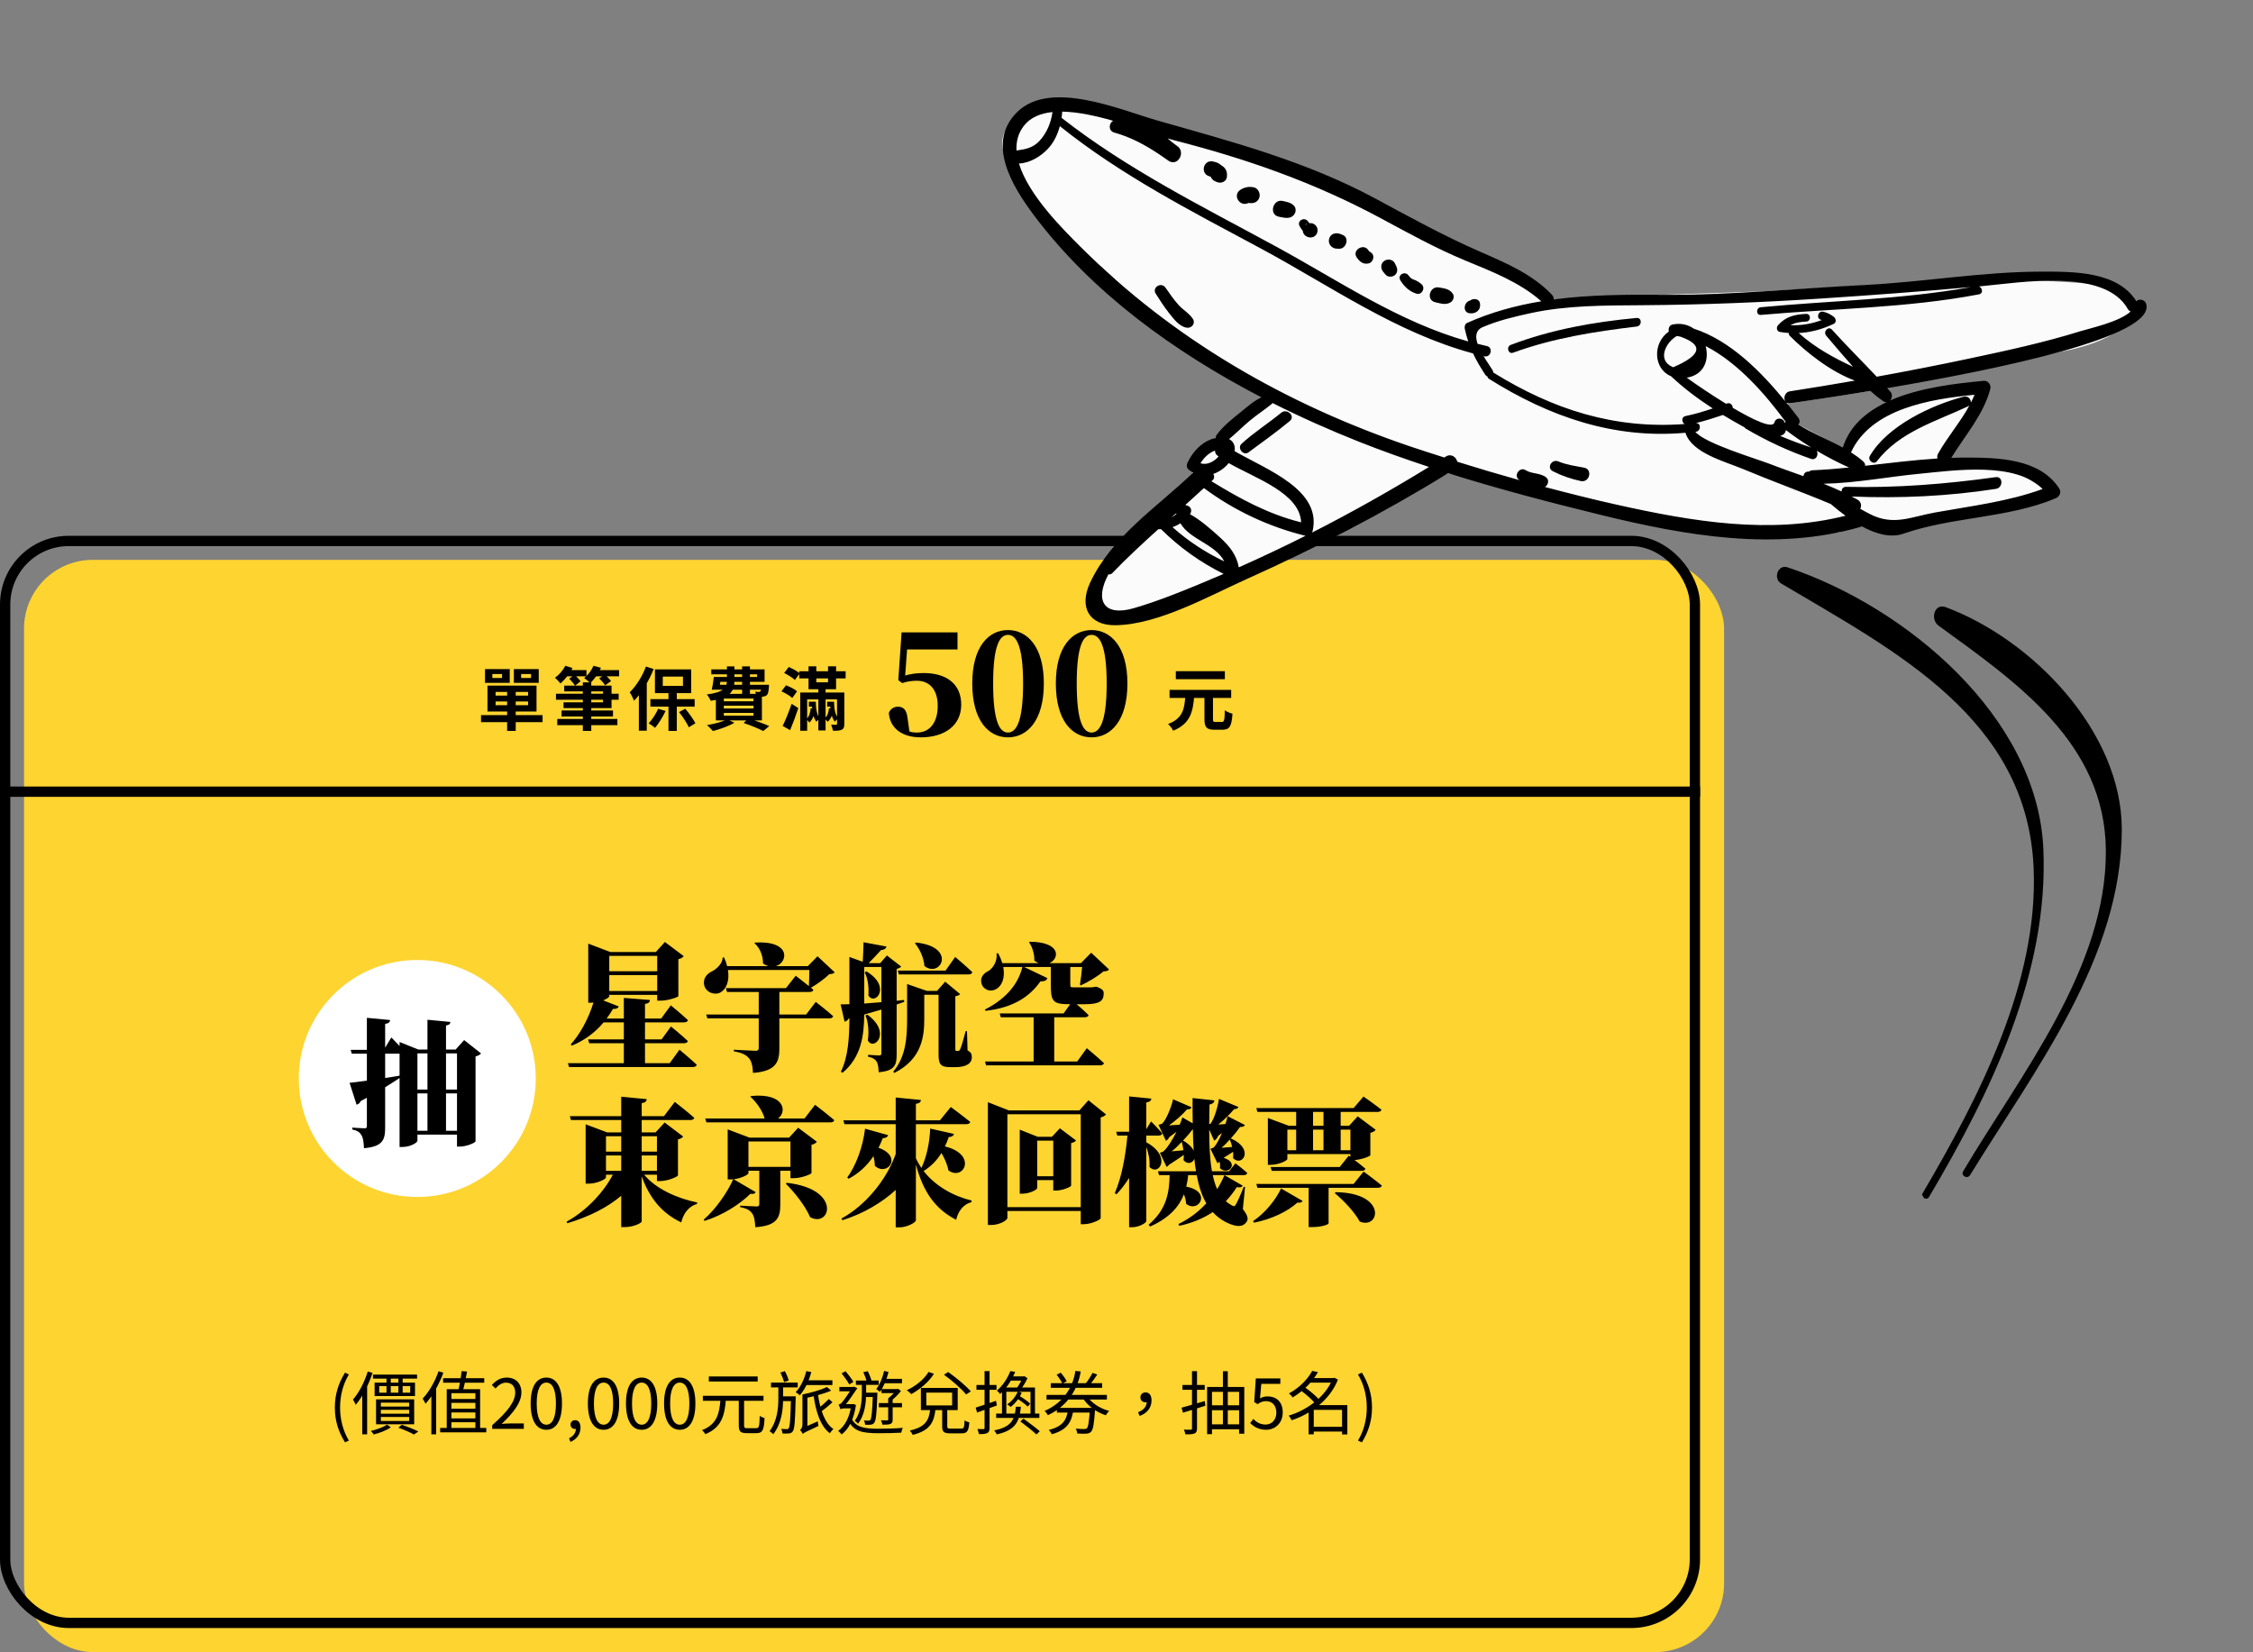 <svg width="656" height="481" viewBox="0 0 656 481" fill="none" xmlns="http://www.w3.org/2000/svg">
<rect x="0" y="0" width="656" height="481" fill="#808080" stroke="none"/>
<rect x="7" y="163" width="495" height="318" rx="20" fill="#FED430"/>
<rect x="1.5" y="157.5" width="492" height="315" rx="18.5" stroke="black" stroke-width="3"/>
<path d="M191.36 278.3H177.4V282.78H191.36V278.3ZM177.4 288.54H191.36V283.9H177.4V288.54ZM195 309.54L197.84 305.62C197.84 305.62 201.04 308.26 202.88 310.02C202.76 310.46 202.32 310.66 201.76 310.66H165.68L165.36 309.54H181.64V303.74H171.56L171.24 302.62H181.64V297.66H175.76C173.16 300.78 170.04 302.94 166.56 304.42L166.16 304.1C168.76 301.26 171.28 296.82 172.8 291.9C172.56 291.94 172.36 291.94 172.16 291.94H171.28V274.74L177.72 277.18H190.96L193.6 274.26L199.08 278.38C198.84 278.7 198.36 279.1 197.52 279.26V290.02C197.48 290.34 194.4 291.34 192.44 291.34H191.36V289.66H177.4V290.06C177.4 290.34 176.68 290.82 175.64 291.26L180.16 293.02C179.96 293.54 179.4 293.82 178.48 293.74C177.92 294.74 177.28 295.66 176.64 296.54H181.64V290.54L189.24 291.14C189.2 291.74 188.92 292.14 187.8 292.3V296.54H192.52L195.32 292.7C195.32 292.7 198.48 295.3 200.32 297.02C200.2 297.46 199.76 297.66 199.16 297.66H187.8V302.62H192.64L195.36 298.86C195.36 298.86 198.48 301.38 200.28 303.1C200.16 303.54 199.72 303.74 199.12 303.74H187.8V309.54H195ZM238.04 278.42L243.04 283.1C242.72 283.46 242.32 283.58 241.48 283.62C240.16 284.9 237.96 286.54 236.12 287.58L236.84 288.18C236.72 288.62 236.28 288.82 235.68 288.82H226.92V295.38H234.72L237.52 291.7C237.52 291.7 240.72 294.18 242.6 295.86C242.48 296.3 242.04 296.5 241.48 296.5H226.92V305.38C226.92 309.22 225.88 311.9 219.24 312.38C219.16 310.42 218.84 308.94 218.04 308.06C217.28 307.22 216.32 306.54 213.68 306.1V305.62C213.68 305.62 219 305.94 220.08 305.94C220.68 305.94 220.92 305.62 220.92 305.18V296.5H205.96L205.64 295.38H220.92V288.82H211.68L211.36 287.7H228.84L231.68 284.1C231.68 284.1 233.72 285.62 235.52 287.1C235.6 285.66 235.64 283.86 235.64 282.42H211.96C212.44 285.58 211.52 287.86 209.92 288.86C208.36 289.86 205.76 289.14 205.08 287.02C204.56 285.02 205.72 283.54 207.36 282.78C208.64 282.14 210.44 280.5 210.4 278.78H210.84C211.24 279.66 211.52 280.5 211.72 281.3H223.76C223.24 281.14 222.68 280.9 222.16 280.5C222.2 278.26 221.24 275.94 219.68 274.62L219.88 274.42C230.4 273.82 229.48 280.22 225.88 281.3H235.2L238.04 278.42ZM261.72 283.7L261.4 282.58H275.32L278.12 278.62C278.12 278.62 281.32 281.3 283.12 283.06C283 283.5 282.56 283.7 282 283.7H261.72ZM266.4 274.62L266.72 274.42C278.68 275.66 273.92 284.9 269.16 281.26C269 278.9 267.8 276.3 266.4 274.62ZM252 295.66L252.56 295.42C259.8 300.7 254.36 306.14 252.68 302.9C252.96 301.18 253 297.94 252 295.66ZM251.76 283.1L252.28 282.82C259.76 287.3 254.72 292.98 252.84 289.82C253 288.18 252.88 285.18 251.76 283.1ZM251.64 281.54V292.18C253.2 292.06 254.88 291.94 256.64 291.78V281.54H251.64ZM261.08 292.46V307.02C261.08 310.14 260.48 311.78 255.84 312.18C255.8 310.82 255.64 309.7 255.24 309.06C254.8 308.42 254.2 307.94 252.76 307.66V307.1C252.76 307.1 255.32 307.3 255.96 307.3C256.52 307.3 256.64 307.06 256.64 306.58V293.94C255.12 294.38 253.44 294.86 251.64 295.38C251.56 301.3 250.88 307.7 245.32 312.34L244.84 312.02C247 307.62 247.28 302.06 247.32 296.5L247.12 296.54C246.84 297.02 246.4 297.38 245.92 297.46L244.76 292.42C245.44 292.42 246.32 292.42 247.32 292.38V278.62L251.2 280.02C251.32 278.34 251.4 275.98 251.44 274.34L258.12 275.58C257.96 276.22 257.44 276.54 256.52 276.62C255.56 277.7 254.08 279.26 252.92 280.42H256.28L258.24 278.18L262.4 281.42C262.2 281.66 261.72 281.94 261.08 282.1V291.38L263.24 291.14L263.28 291.7C262.6 291.94 261.84 292.22 261.08 292.46ZM281.56 300.22L281.72 305.82C282.76 306.38 282.96 306.9 282.96 307.82C282.96 309.62 281.36 310.7 278.12 310.7H276.68C273.64 310.7 273.28 309.66 273.28 306.74V289.62H269.12V296.58C269.12 301.78 268.44 308.34 260.4 312.38L260.08 312.02C263.8 307.62 264.12 301.9 264.12 296.58V286.5L269.88 288.5H272.84L275.2 285.82L279.56 289.42C279.32 289.7 278.92 289.94 278.16 290.06V305.34C278.16 305.82 278.2 305.98 278.48 305.98H278.72H279C279.2 305.98 279.36 305.9 279.56 305.5C279.92 304.82 280.6 302.42 281.16 300.22H281.56ZM314.64 286.9L314.44 286.66C314.68 285.22 314.96 283.18 315.08 281.54H311.64V286.38C311.64 287.46 311.68 287.46 312.64 287.46H316.24H317.48C317.8 287.46 318.36 287.46 318.88 287.3H319.24L319.44 287.34C321.08 288.02 321.36 288.42 321.36 289.22C321.36 291.46 320.2 292.38 315.76 292.38H313.48C314.52 293.26 315.96 294.54 316.96 295.54C316.88 295.98 316.44 296.18 315.84 296.18H306.96V309.06H313.64L316.44 305.18C316.44 305.18 319.6 307.78 321.44 309.54C321.32 309.98 320.88 310.18 320.28 310.18H287.12L286.8 309.06H300.96V296.18H291.4L291.08 295.06H309.68L311.6 292.38C306.44 292.38 305.96 291.62 305.96 286.42V281.54H298.2L304.96 284.78C304.8 285.34 304.32 285.74 302.92 285.74C299.84 290.18 294.96 293.42 286.96 294.3L286.76 293.94C293.52 290.5 296.6 285.98 297.68 281.54H292.12C292.72 284.78 291.68 287.1 290.04 287.98C288.44 288.9 286.4 288.26 285.8 286.42C285.28 284.66 286.36 283.34 287.88 282.66C289.12 281.86 290.48 279.82 290.16 277.58L290.64 277.54C291.16 278.54 291.56 279.5 291.84 280.42H302.4C302 280.26 301.56 279.98 301.16 279.66C301.24 277.66 300.52 275.66 299.64 274.34L299.84 274.18C309 274.26 308.52 279.1 305.56 280.42H314.72L317.72 277.38L322.92 282.26C322.6 282.66 322.2 282.78 321.32 282.82C319.68 284.18 316.88 285.94 314.64 286.9ZM176.44 340.9H180.88V336.42H176.44V340.9ZM180.88 330.82H176.44V335.3H180.88V330.82ZM191.28 330.82H186.84V335.3H191.28V330.82ZM186.84 340.9H191.28V336.42H186.84V340.9ZM191.28 342.02H187.56C191 346.18 197.28 348.94 203 350.1L202.92 350.54C200.72 351.14 199.04 353.06 198.36 355.9C192.64 353.18 189.12 348.78 186.84 342.5V355.62C186.84 356.1 184.36 357.26 182.08 357.26H180.88V348.14C176.84 351.58 171.48 354.26 165.2 356.14L164.96 355.7C170.96 352.38 175.8 347.02 178.44 342.02H176.44V342.78C176.44 343.34 173.8 344.62 171.36 344.62H170.52V327.34L176.8 329.7H180.88V326.1H166.24L165.92 324.98H180.88V319.3L188.32 320.02C188.24 320.58 187.96 321.02 186.84 321.18V324.98H193.32L196.48 320.82C196.48 320.82 200.04 323.58 202.16 325.46C202.04 325.9 201.6 326.1 201 326.1H186.84V329.7H190.88L193.52 326.82L198.92 330.9C198.68 331.22 198.2 331.58 197.4 331.74V342.22C197.36 342.58 194.44 343.86 192.36 343.86H191.28V342.02ZM217.92 339.74H230.16V332.34H217.92V339.74ZM230.16 340.86H227.2V350.74C227.2 354.5 226.24 356.9 219.92 357.3C219.8 355.46 219.64 354.14 219 353.3C218.44 352.5 217.68 351.86 215.52 351.46V351.02C215.52 351.02 219.48 351.26 220.32 351.26C220.92 351.26 221.08 350.98 221.08 350.58V340.86H217.92V341.54C217.92 342.02 215.84 343.06 213.64 343.34L220.04 347.1C219.84 347.46 219.44 347.74 218.48 347.58C215.44 350.58 210.6 353.74 205.16 355.46L204.88 355.1C208.56 351.94 211.96 346.86 213.48 343.34C213.24 343.38 212.96 343.38 212.72 343.38H211.88V328.82L218.24 331.22H229.76L232.4 328.34L237.84 332.42C237.6 332.74 237.12 333.14 236.28 333.3V341.54C236.24 341.86 233.28 343.02 231.24 343.02H230.16V340.86ZM228.8 344.62L229.12 344.38C245.16 346.18 241.84 357.58 235.88 354.38C234.4 350.94 231.36 347.18 228.8 344.62ZM234.24 325.66L237.32 321.66C237.32 321.66 240.84 324.34 242.92 326.14C242.8 326.58 242.36 326.78 241.76 326.78H205.68L205.36 325.66H222.72L222.64 325.62C221.96 323.26 220.16 320.78 218.48 319.3L218.72 319.1C228.68 318.14 229.2 323.9 226.48 325.66H234.24ZM270.84 328.58L277.76 330.14C277.64 330.66 277.16 331.02 276.24 331.06C275.92 332.02 275.56 332.94 275.12 333.78C284.68 336.1 280.64 343.94 276.16 340.78C275.84 339.06 275.04 337.26 274.12 335.7C272.72 337.94 271 339.66 268.92 340.94C272.32 345.3 277.56 348.26 282.92 349.54L282.84 350.02C280.72 350.54 279.04 352.38 278.4 355.14C272.24 351.98 268.76 346.9 266.68 339.02V355.3C266.68 355.9 264.12 357.34 261.92 357.34H260.8V346.46C256.84 350.1 251.36 353.38 245.28 355.26L245 354.78C251.92 351.02 258.12 343.58 260.8 335.98V327.3H245.88L245.56 326.18H260.8V319.54L268.16 320.26C268.08 320.82 267.8 321.22 266.68 321.38V326.18H273.68L276.84 322.3C276.84 322.3 280.36 324.9 282.52 326.66C282.4 327.1 281.92 327.3 281.32 327.3H266.68V337.22C267.12 338.22 267.68 339.18 268.28 340.06C269.76 336.94 270.68 332.82 270.84 328.58ZM251.88 328.62L258.6 330.5C258.44 331.02 257.92 331.38 257.04 331.38C256.64 332.38 256.24 333.3 255.8 334.18C263 336.7 258.32 342.7 254.72 339.42C254.72 338.5 254.56 337.54 254.32 336.62C252.36 339.54 249.96 341.66 247.12 343.18L246.68 342.86C249.16 339.42 251.2 334.22 251.88 328.62ZM302 342.46H306.68V332.1H302V342.46ZM308.6 328.5L313.32 332.06C313.08 332.34 312.6 332.66 311.88 332.82V345.22C311.84 345.54 309.36 346.62 307.56 346.62H306.68V343.58H302V345.9C302 346.38 299.8 347.54 297.68 347.54H296.92V328.9L302.16 330.98H306.28L308.6 328.5ZM293.32 351.46H314.68V324.42H293.32V351.46ZM316.92 320.34L322.04 324.46C321.76 324.82 321.28 325.14 320.48 325.34V354.7C320.4 355.14 317.72 356.42 315.6 356.42H314.68V352.58H293.32V354.58C293.32 355.3 291 356.66 288.56 356.66H287.64V320.9L293.76 323.3H314.28L316.92 320.34ZM333.76 330.62V332.58C341.28 336.62 337.48 342.66 334.68 339.74C334.88 337.86 334.4 335.66 333.76 333.9V355.54C333.76 356.06 331.6 357.3 329.72 357.3H328.76V342.94C327.68 344.66 326.48 346.26 325.08 347.74L324.6 347.34C326.64 342.7 327.72 336.46 328.28 330.62H325.32L325 329.5H328.76V319.22L335.24 319.86C335.16 320.42 334.84 320.82 333.76 320.98V328.78L335.16 326.5C335.16 326.5 337.28 328.62 338.4 329.98C338.32 330.42 337.92 330.62 337.4 330.62H333.76ZM344.4 332.14L344.52 332.1C346.16 333.06 347.12 334.1 347.56 335.02C347.44 333.06 347.36 330.94 347.32 328.74C346.52 329.78 345.52 330.98 344.4 332.14ZM341.16 335.22C342.16 335.14 343.36 335.02 344.56 334.9C344.48 334.02 344.28 333.18 344.08 332.46C343.16 333.46 342.16 334.42 341.16 335.22ZM358.76 333.94C358.6 333.14 358.36 332.42 358.08 331.78C357.32 332.66 356.48 333.46 355.68 334.18C356.64 334.1 357.68 334.02 358.76 333.94ZM362.52 345.58L361.88 352.02C363.28 353.86 363.52 354.82 363.04 355.62C361.72 357.82 358.96 356.86 356.76 355.74C355.36 354.98 354.12 354.02 353.12 352.9C350.16 354.86 346.88 356.14 343.36 356.9L343.12 356.38C346.04 354.98 348.84 352.98 351.24 350.34C349.92 348.06 349.04 345.3 348.44 342.14H345.96C345.84 343.26 345.68 344.38 345.4 345.5C352.96 346.9 349.04 353.34 345.36 350.5C345.32 349.58 345.08 348.62 344.72 347.74C343.32 351.26 340.56 354.58 334.88 357.1L334.44 356.58C339.88 351.98 340.44 346.86 340.56 342.14H337.48L337.16 341.02H348.24C348.04 339.86 347.88 338.62 347.76 337.38C347.28 338.66 345.76 339.14 344.6 337.78C344.68 337.3 344.68 336.78 344.68 336.26C343.48 337.1 341.92 338.14 340.36 339.14C340.16 339.42 339.92 339.62 339.68 339.74L337.72 335.62C337.72 335.62 338.44 335.46 338.76 335.22C340 334.1 341.44 331.78 342.56 329.5C341.92 329.98 341.2 330.5 340.48 331.06C340.2 331.58 339.88 331.94 339.48 332.14L337.32 327.5C337.32 327.5 338.08 327.3 338.4 327.14C339.64 325.94 341.16 322.02 341.56 320.06L346.96 322.38C346.8 322.74 346.4 323.06 345.64 322.98C344.28 324.54 342.2 326.38 340.36 327.66C341.28 327.62 342.4 327.54 343.48 327.46C343.84 326.66 344.08 325.94 344.28 325.34L347.28 327.06C347.24 324.7 347.24 322.26 347.24 319.7L353.6 320.38C353.56 320.9 353.2 321.38 352.16 321.58C352.12 323.58 352.08 325.5 352.08 327.34C352.24 327.26 352.36 327.22 352.48 327.14C353.52 325.9 354.68 321.94 354.92 319.94L360.6 322.3C360.44 322.66 360.04 322.94 359.32 322.94C358.08 324.42 356.32 326.14 354.72 327.42C355.36 327.38 356.08 327.34 356.8 327.26C357.08 326.42 357.32 325.62 357.44 324.98L362.48 327.54C362.32 327.9 361.84 328.18 361.08 328.1C360.32 329.18 359.32 330.42 358.24 331.62L358.52 331.5C365.44 334.7 361.56 339.9 359.04 337.18C359.12 336.58 359.08 335.98 359.04 335.34C358.24 335.86 357.28 336.5 356.28 337.1C361.08 338.58 357.56 342.42 355.2 340.1C355.32 339.46 355.24 338.78 355.08 338.18C354.92 338.38 354.72 338.58 354.48 338.66L352.44 334.46C352.44 334.46 353.16 334.26 353.44 334.06C354.2 333.22 355.08 331.62 355.8 329.86L354.72 330.7C354.4 331.42 353.96 331.9 353.52 332.1L352.08 328.86C352.08 333.54 352.28 337.62 352.88 341.02H357.84L359.72 338.7C359.72 338.7 361.84 340.3 363.16 341.5C363.08 341.94 362.68 342.14 362.12 342.14H353.12C353.44 343.66 353.84 345.02 354.4 346.22C355.2 344.94 355.92 343.58 356.52 342.14L361.84 345.22C361.56 345.66 361.12 345.82 360.12 345.62C359.16 347.14 358.08 348.5 356.92 349.74C357.44 350.18 358 350.58 358.64 350.94C359.28 351.3 359.52 351.26 359.88 350.62C360.48 349.54 361.48 347.26 362.12 345.54L362.52 345.58ZM385.36 323.74H382.32V327.78H385.36V323.74ZM393.2 328.9H390.36V334.9H393.2V328.9ZM382.32 328.9V334.9H385.36V328.9H382.32ZM374.84 328.9V334.9H377.4V328.9H374.84ZM377.4 323.74H366.12L365.8 322.62H394.12L397 319.26C397 319.26 400.24 321.5 402.24 323.1C402.12 323.54 401.68 323.74 401.08 323.74H390.36V327.78H392.8L395.32 325.02L400.56 328.94C400.32 329.26 399.84 329.66 399 329.82V336.34C398.96 336.66 396.32 337.66 394.4 337.74C395.4 338.5 396.64 339.46 397.56 340.26C397.48 340.7 397.04 340.9 396.44 340.9H370.28L369.96 339.78H390.08L392.72 336.46L393.2 336.82V336.02H374.84V337.42C374.84 337.94 372.28 339.14 369.96 339.14H369.16V325.5L375.28 327.78H377.4V323.74ZM365.12 355.98L364.84 355.54C368.44 353.14 371.6 349.1 373 346.02L379.28 349.66C379.08 350.02 378.68 350.26 377.76 350.14C374.88 352.74 370.2 354.98 365.12 355.98ZM388.64 347.38L388.92 347.1C404.04 347.3 401.72 358.06 395.92 355.66C394.32 352.74 391.12 349.42 388.64 347.38ZM394.12 344.7L397.04 341.1C397.04 341.1 400.32 343.5 402.36 345.18C402.24 345.62 401.76 345.82 401.2 345.82H386.84V356.22C386.84 356.42 385.12 357.26 382.12 357.26H381.04V345.82H366.12L365.8 344.7H394.12Z" fill="black"/>
<circle cx="121.5" cy="314" r="34.5" fill="white"/>
<path d="M129.863 329.22H133.063V318.34H129.863V329.22ZM121.543 318.34V329.22H124.463V318.34H121.543ZM112.143 306.78V313.86C113.503 313.66 114.943 313.42 116.343 313.18V306.78H112.143ZM124.463 306.7H121.543V317.22H124.463V306.7ZM133.063 306.7H129.863V317.22H133.063V306.7ZM135.143 302.82L140.063 306.7C139.783 307.06 139.263 307.38 138.463 307.58V332.3C138.423 332.7 135.863 333.82 133.943 333.82H133.063V330.34H121.543V332.1C121.543 332.7 119.463 333.94 117.183 333.94H116.343V313.86C115.223 314.62 113.863 315.5 112.143 316.54V328.26C112.143 331.9 111.423 333.82 105.983 334.3C105.903 332.58 105.743 331.34 105.263 330.54C104.823 329.74 104.183 329.18 102.583 328.86V328.3C102.583 328.3 105.423 328.5 106.103 328.5C106.663 328.5 106.823 328.34 106.823 327.94V319.62L105.023 320.58C104.823 321.1 104.343 321.54 103.823 321.62L101.783 315.26C102.863 315.14 104.663 314.94 106.823 314.62V306.78H102.423L102.103 305.66H106.823V296.34L113.583 296.98C113.543 297.58 113.143 297.98 112.143 298.1V305.02L113.943 302.06C113.943 302.06 115.143 303.26 116.343 304.54V303.38L121.823 305.58H124.463V296.9L131.143 297.54C131.103 298.06 130.823 298.42 129.863 298.58V305.58H132.663L135.143 302.82Z" fill="black"/>
<path d="M147.66 200.7H150.16V212.8H147.66V200.7ZM144.3 204.24V205.32H153.76V204.24H144.3ZM144.3 201.46V202.52H153.76V201.46H144.3ZM141.94 199.62H156.22V207.16H141.94V199.62ZM140.06 208.2H157.98V210.26H140.06V208.2ZM143.36 196.24V197.4H146.18V196.24H143.36ZM141.22 194.8H148.42V198.82H141.22V194.8ZM151.74 196.24V197.4H154.62V196.24H151.74ZM149.62 194.8H156.86V198.82H149.62V194.8ZM161.88 201.98H180.14V203.72H161.88V201.98ZM163.52 206.86H178.48V208.6H163.52V206.86ZM162.26 209.32H179.76V211.12H162.26V209.32ZM164.28 199.62H178.06V206.16H164.08V204.48H175.58V201.3H164.28V199.62ZM169.7 198.68H172.16V212.8H169.7V198.68ZM164.48 195.1H170.76V196.9H164.48V195.1ZM172.7 195.1H180.26V196.9H172.7V195.1ZM164.6 193.84L166.7 194.48C165.86 196.18 164.48 197.9 163.18 198.98C162.86 198.56 162.06 197.72 161.6 197.32C162.8 196.48 163.94 195.16 164.6 193.84ZM172.8 193.84L174.98 194.42C174.28 196.1 173.06 197.8 171.86 198.84C171.46 198.46 170.58 197.74 170.08 197.4C171.24 196.54 172.24 195.2 172.8 193.84ZM165.74 197.6L167.26 196.44C167.88 197 168.68 197.82 169.04 198.36L167.44 199.64C167.1 199.08 166.34 198.2 165.74 197.6ZM174.46 197.5L176.12 196.4C176.74 196.96 177.54 197.76 177.92 198.3L176.18 199.54C175.86 198.96 175.1 198.1 174.46 197.5ZM194.64 201.1H197.06V212.8H194.64V201.1ZM189.38 203.56H202.26V205.74H189.38V203.56ZM192.98 197V199.68H198.86V197H192.98ZM190.7 194.9H201.26V201.8H190.7V194.9ZM188.08 194.06L190.32 194.78C188.98 198.18 186.84 201.76 184.62 204.02C184.42 203.46 183.76 202.14 183.36 201.56C185.22 199.76 187.02 196.92 188.08 194.06ZM186.02 199.6L188.3 197.32L188.32 197.34V212.74H186.02V199.6ZM191.64 206.36L193.8 207C193 208.72 191.76 210.68 190.74 211.9C190.32 211.54 189.42 210.9 188.88 210.6C189.9 209.5 190.98 207.86 191.64 206.36ZM197.72 207.32L199.52 206.34C200.64 207.66 201.88 209.4 202.48 210.58L200.56 211.74C200.02 210.54 198.8 208.68 197.72 207.32ZM208.54 197.1H220.44V196.32H207.1V194.9H222.62V198.52H208.54V197.1ZM207.84 197.1H209.94C209.78 198.38 209.56 199.8 209.34 200.8H207.24C207.48 199.76 207.72 198.32 207.84 197.1ZM208.16 199.38H222.42V200.8H207.72L208.16 199.38ZM221.66 199.38H223.9C223.9 199.38 223.88 199.78 223.88 200C223.78 201.26 223.66 201.96 223.32 202.34C223.02 202.64 222.6 202.78 222.16 202.82C221.78 202.86 221.04 202.86 220.26 202.8C220.24 202.4 220.06 201.78 219.86 201.38C220.34 201.44 220.76 201.46 220.98 201.44C221.16 201.44 221.28 201.44 221.4 201.3C221.52 201.14 221.6 200.68 221.66 199.62V199.38ZM211.66 194.02H213.84V198.16C213.84 201 212.88 203.16 206.94 204.04C206.74 203.52 206.2 202.62 205.8 202.2C210.94 201.52 211.66 200.08 211.66 198.1V194.02ZM216.08 194.02H218.36V202.08H216.08V194.02ZM210.76 205.46V206.28H219.4V205.46H210.76ZM210.76 207.56V208.38H219.4V207.56H210.76ZM210.76 203.38V204.18H219.4V203.38H210.76ZM208.44 202.02H221.84V209.74H208.44V202.02ZM216.52 210.5L217.86 209.16C220.06 209.84 222.52 210.74 223.98 211.4L222.24 212.84C220.94 212.16 218.68 211.22 216.52 210.5ZM211.7 209.44L213.84 210.42C212.2 211.4 209.62 212.32 207.58 212.84C207.18 212.38 206.36 211.52 205.84 211.12C207.96 210.76 210.34 210.16 211.7 209.44ZM232.72 195.44H246.22V197.52H232.72V195.44ZM235.52 204.3H237.14V205.74H235.52V204.3ZM238.28 200.24H240.38V212.66H238.28V200.24ZM243.72 201.62H245.84V210.76C245.84 211.68 245.68 212.16 245.08 212.46C244.5 212.74 243.66 212.76 242.52 212.76C242.44 212.22 242.22 211.5 242 211C242.6 211.02 243.26 211.02 243.44 211.02C243.66 211.02 243.72 210.96 243.72 210.74V201.62ZM233 201.62H244.8V203.62H235.02V212.76H233V201.62ZM228.32 195.94L229.66 194.2C230.76 194.66 232.16 195.44 232.86 196.06L231.44 197.98C230.8 197.34 229.42 196.46 228.32 195.94ZM227.54 201.28L228.86 199.52C229.98 199.94 231.4 200.66 232.08 201.28L230.68 203.22C230.04 202.6 228.66 201.78 227.54 201.28ZM227.88 211.36C228.66 209.8 229.7 207.26 230.5 204.92L232.44 206.16C231.74 208.3 230.88 210.62 230.06 212.58L227.88 211.36ZM235.42 194H237.68V198.66H241.1V194H243.44V200.66H235.42V194ZM236.12 204.3H237.52C237.56 206.52 237.92 208.34 238.74 209.2C238.44 209.36 237.92 209.82 237.72 210.14C236.86 209.08 236.46 207.22 236.38 204.94H236.12V204.3ZM236.04 206.24H237.32C237.18 207.84 236.76 209.38 235.66 210.38C235.48 210.08 235.06 209.62 234.76 209.42C235.62 208.66 235.96 207.4 236.04 206.24ZM240.84 204.3H242.38V205.74H240.84V204.3ZM241.42 204.3H242.84C242.88 206.52 243.26 208.32 244.12 209.16C243.8 209.36 243.3 209.8 243.08 210.12C242.2 209.06 241.76 207.22 241.7 204.94H241.42V204.3ZM241.36 206.24H242.66C242.5 207.76 242.1 209.22 240.96 210.16C240.78 209.86 240.38 209.4 240.06 209.2C240.94 208.52 241.28 207.34 241.36 206.24Z" fill="black"/>
<path d="M100.458 419.94C98.598 416.94 97.498 413.74 97.498 409.8C97.498 405.88 98.598 402.64 100.458 399.64L101.578 400.18C99.858 403.02 99.018 406.4 99.018 409.8C99.018 413.2 99.858 416.58 101.578 419.42L100.458 419.94ZM108.596 400.22H121.436V401.38H108.596V400.22ZM110.416 403.56V405.48H119.436V403.56H110.416ZM109.076 402.56H120.836V406.46H109.076V402.56ZM112.536 400.6H113.776V405.86H112.536V400.6ZM115.996 400.6H117.236V405.86H115.996V400.6ZM110.896 410.46V411.6H119.136V410.46H110.896ZM110.896 412.54V413.72H119.136V412.54H110.896ZM110.896 408.38V409.52H119.136V408.38H110.896ZM109.496 407.42H120.596V414.68H109.496V407.42ZM115.996 415.68L116.976 414.82C118.716 415.4 120.656 416.18 121.816 416.78L120.516 417.66C119.496 417.06 117.716 416.28 115.996 415.68ZM112.716 414.8L113.796 415.56C112.576 416.44 110.596 417.2 108.816 417.64C108.616 417.34 108.256 416.88 107.976 416.62C109.716 416.22 111.656 415.48 112.716 414.8ZM107.076 399.32L108.476 399.7C107.336 403.16 105.556 406.68 103.576 409.02C103.436 408.66 103.036 407.86 102.776 407.48C104.536 405.48 106.116 402.4 107.076 399.32ZM105.476 404.22L106.856 402.84L106.896 402.88V417.6H105.476V404.22ZM129.016 401.26H140.996V402.58H129.016V401.26ZM128.156 415.74H141.596V417.02H128.156V415.74ZM130.076 404.46H139.796V416.1H138.416V405.62H131.436V416.1H130.076V404.46ZM131.016 407.32H138.736V408.44H131.016V407.32ZM130.976 410.14H139.036V411.24H130.976V410.14ZM130.976 412.96H138.776V414.08H130.976V412.96ZM134.396 399.22L135.996 399.32C135.656 401.22 135.176 403.56 134.756 404.96L133.436 404.82C133.816 403.34 134.236 400.9 134.396 399.22ZM127.696 399.24L129.096 399.66C127.856 403.04 125.956 406.44 123.896 408.7C123.756 408.34 123.316 407.56 123.056 407.22C124.916 405.26 126.636 402.28 127.696 399.24ZM125.596 404.48L126.976 403.06L126.996 403.08V417.6H125.596V404.48ZM143.316 416V414.94C147.916 410.92 150.016 407.98 150.016 405.48C150.016 403.8 149.156 402.56 147.336 402.56C146.136 402.56 145.096 403.3 144.276 404.26L143.216 403.24C144.416 401.94 145.696 401.08 147.556 401.08C150.176 401.08 151.816 402.78 151.816 405.4C151.816 408.34 149.516 411.32 146.056 414.58C146.836 414.5 147.716 414.44 148.456 414.44H152.516V416H143.316ZM159.089 416.28C156.289 416.28 154.509 413.74 154.509 408.62C154.509 403.54 156.289 401.08 159.089 401.08C161.849 401.08 163.629 403.54 163.629 408.62C163.629 413.74 161.849 416.28 159.089 416.28ZM159.089 414.8C160.749 414.8 161.869 412.94 161.869 408.62C161.869 404.36 160.749 402.54 159.089 402.54C157.409 402.54 156.269 404.36 156.269 408.62C156.269 412.94 157.409 414.8 159.089 414.8ZM166.103 419.8L165.683 418.74C166.923 418.18 167.683 417.18 167.683 415.96L167.483 414.32L168.363 415.64C168.123 415.94 167.803 416.04 167.443 416.04C166.743 416.04 166.123 415.58 166.123 414.76C166.123 413.96 166.743 413.48 167.483 413.48C168.443 413.48 169.023 414.3 169.023 415.62C169.023 417.56 167.923 419.06 166.103 419.8ZM175.749 416.28C172.949 416.28 171.169 413.74 171.169 408.62C171.169 403.54 172.949 401.08 175.749 401.08C178.509 401.08 180.289 403.54 180.289 408.62C180.289 413.74 178.509 416.28 175.749 416.28ZM175.749 414.8C177.409 414.8 178.529 412.94 178.529 408.62C178.529 404.36 177.409 402.54 175.749 402.54C174.069 402.54 172.929 404.36 172.929 408.62C172.929 412.94 174.069 414.8 175.749 414.8ZM186.843 416.28C184.043 416.28 182.263 413.74 182.263 408.62C182.263 403.54 184.043 401.08 186.843 401.08C189.603 401.08 191.383 403.54 191.383 408.62C191.383 413.74 189.603 416.28 186.843 416.28ZM186.843 414.8C188.503 414.8 189.623 412.94 189.623 408.62C189.623 404.36 188.503 402.54 186.843 402.54C185.163 402.54 184.023 404.36 184.023 408.62C184.023 412.94 185.163 414.8 186.843 414.8ZM197.937 416.28C195.137 416.28 193.357 413.74 193.357 408.62C193.357 403.54 195.137 401.08 197.937 401.08C200.697 401.08 202.477 403.54 202.477 408.62C202.477 413.74 200.697 416.28 197.937 416.28ZM197.937 414.8C199.597 414.8 200.717 412.94 200.717 408.62C200.717 404.36 199.597 402.54 197.937 402.54C196.257 402.54 195.117 404.36 195.117 408.62C195.117 412.94 196.257 414.8 197.937 414.8ZM215.111 407.28H216.651V415C216.651 415.7 216.811 415.82 217.591 415.82C217.951 415.82 219.691 415.82 220.191 415.82C221.011 415.82 221.131 415.3 221.211 412.22C221.551 412.5 222.211 412.76 222.611 412.88C222.451 416.32 222.051 417.26 220.291 417.26C219.891 417.26 217.791 417.26 217.411 417.26C215.591 417.26 215.111 416.74 215.111 415V407.28ZM204.651 406.38H222.311V407.84H204.651V406.38ZM206.391 400.76H220.611V402.22H206.391V400.76ZM209.771 407.5H211.351C211.011 411.98 210.131 415.66 205.351 417.56C205.191 417.2 204.751 416.66 204.411 416.38C208.831 414.72 209.471 411.4 209.771 407.5ZM234.351 401.88H242.371V403.26H234.351V401.88ZM234.771 399.2L236.231 399.48C235.511 402.14 234.311 404.62 232.871 406.24C232.631 405.98 232.011 405.52 231.671 405.34C233.091 403.86 234.191 401.58 234.771 399.2ZM238.151 405.88C238.771 410.32 240.091 414.32 242.671 416.08C242.311 416.34 241.851 416.9 241.631 417.3C238.871 415.22 237.531 411.02 236.851 406.04L238.151 405.88ZM241.311 407.32L242.391 408.24C241.311 409.28 239.891 410.42 238.811 411.16L237.891 410.32C238.951 409.56 240.451 408.26 241.311 407.32ZM233.731 417.48L233.611 416.14L234.171 415.56L238.111 413.82C238.111 414.22 238.211 414.84 238.311 415.16C234.651 416.88 234.071 417.14 233.731 417.48ZM227.231 399.62L228.531 399.2C228.991 400.04 229.451 401.18 229.671 401.9L228.311 402.4C228.111 401.64 227.651 400.5 227.231 399.62ZM224.491 402.54H232.271V403.94H224.491V402.54ZM227.451 406.54H230.871V407.92H227.451V406.54ZM230.311 406.54H231.691C231.691 406.54 231.691 407 231.671 407.22C231.511 413.84 231.351 416.02 230.851 416.7C230.551 417.14 230.211 417.3 229.711 417.34C229.271 417.4 228.551 417.4 227.831 417.36C227.811 416.96 227.671 416.38 227.451 416.02C228.171 416.08 228.811 416.1 229.091 416.1C229.371 416.1 229.511 416.06 229.651 415.82C229.991 415.36 230.171 413.16 230.311 406.82V406.54ZM226.631 403.26H228.011V407.02C228.011 410.34 227.651 414.24 225.171 417.56C224.931 417.28 224.431 416.92 224.071 416.7C226.371 413.6 226.631 409.92 226.631 407V403.26ZM240.771 403.82L242.011 404.88C239.871 405.82 236.811 406.6 234.111 407.14C234.031 406.82 233.811 406.32 233.651 406C236.231 405.48 239.151 404.64 240.771 403.82ZM233.731 417.48C233.611 417.16 233.191 416.58 232.951 416.34C233.251 416.1 233.651 415.6 233.651 414.68V406H235.091V415.78C235.091 415.78 233.731 416.9 233.731 417.48ZM249.211 401.94H255.851V403.2H249.211V401.94ZM251.651 405.48H254.691V406.74H251.651V405.48ZM254.171 405.48H255.471C255.471 405.48 255.451 405.9 255.451 406.1C255.251 411.7 255.051 413.6 254.551 414.24C254.271 414.62 253.951 414.74 253.491 414.8C253.131 414.84 252.511 414.84 251.911 414.82C251.871 414.44 251.751 413.9 251.551 413.56C252.151 413.62 252.671 413.62 252.911 413.62C253.151 413.62 253.291 413.58 253.431 413.38C253.771 412.94 253.971 411.06 254.171 405.74V405.48ZM256.811 401.46H262.631V402.74H256.811V401.46ZM255.891 408.5H262.631V409.72H255.891V408.5ZM256.671 404.42H261.351V405.6H256.671V404.42ZM257.431 399.14L258.711 399.46C258.171 401.64 257.251 403.82 256.211 405.24C255.971 405.02 255.431 404.62 255.131 404.42C256.171 403.1 256.971 401.14 257.431 399.14ZM258.611 407.12H259.911V413.3C259.911 413.96 259.811 414.34 259.291 414.56C258.831 414.78 258.071 414.8 256.931 414.8C256.891 414.42 256.671 413.9 256.491 413.52C257.331 413.54 258.091 413.54 258.311 413.54C258.551 413.54 258.611 413.48 258.611 413.28V407.12ZM260.931 404.42H261.251L261.491 404.34L262.331 404.98C261.531 406.04 260.371 407.18 259.351 407.92C259.191 407.66 258.831 407.3 258.611 407.12C259.471 406.48 260.451 405.44 260.931 404.68V404.42ZM250.951 402.52H252.191V405.42C252.191 408.12 251.911 411.8 249.831 414.5C249.611 414.24 249.171 413.84 248.871 413.66C250.731 411.16 250.951 407.82 250.951 405.4V402.52ZM251.371 399.5L252.671 399.22C253.091 400.08 253.551 401.18 253.751 401.88L252.391 402.24C252.191 401.5 251.751 400.36 251.371 399.5ZM245.051 399.84L246.211 399.24C247.031 400.22 248.031 401.52 248.491 402.34L247.291 403.08C246.831 402.24 245.851 400.84 245.051 399.84ZM244.391 403.82H248.711V405.08H244.391V403.82ZM247.951 413C249.191 415.62 251.791 415.98 255.791 415.98C257.911 415.98 260.831 415.9 262.891 415.72C262.671 416.04 262.491 416.72 262.411 417.12C260.511 417.24 257.991 417.28 255.791 417.28C251.091 417.28 248.471 416.76 246.951 413.46L247.951 413ZM247.871 408.82H248.311L248.551 408.78L249.231 409.06C248.611 413.26 247.111 416.1 245.051 417.64C244.851 417.34 244.351 416.82 244.051 416.6C245.991 415.24 247.371 412.68 247.871 409.08V408.82ZM244.731 410.32V409.18L245.451 408.82H248.611V410.04H245.911C245.411 410.04 244.891 410.16 244.731 410.32ZM244.731 410.32C244.631 409.96 244.331 409.26 244.171 408.96C244.471 408.88 244.791 408.74 245.111 408.36C245.711 407.74 247.551 405.02 248.191 403.96V403.9L248.631 403.72L249.631 404.16C248.731 405.5 246.971 408.1 245.871 409.38C245.871 409.38 244.731 409.94 244.731 410.32ZM269.711 405.46V409.18H277.231V405.46H269.711ZM268.131 404.1H278.851V410.56H268.131V404.1ZM270.871 410.02H272.411C272.011 414 270.891 416.5 265.751 417.76C265.591 417.38 265.211 416.8 264.911 416.5C269.651 415.44 270.531 413.38 270.871 410.02ZM274.331 410.02H275.811V415.28C275.811 415.84 275.971 415.94 276.871 415.94C277.271 415.94 279.311 415.94 279.871 415.94C280.651 415.94 280.771 415.64 280.851 413.54C281.191 413.8 281.811 414.02 282.231 414.12C282.031 416.66 281.611 417.32 279.991 417.32C279.591 417.32 277.131 417.32 276.731 417.32C274.811 417.32 274.331 416.88 274.331 415.28V410.02ZM270.371 399.44L271.931 399.98C270.371 402.46 267.771 404.56 265.331 405.9C265.051 405.58 264.431 405.02 264.031 404.76C266.591 403.58 269.011 401.66 270.371 399.44ZM274.851 400.24L276.091 399.46C278.391 401.1 281.251 403.46 282.671 405.1L281.291 406C280.011 404.38 277.191 401.92 274.851 400.24ZM284.091 409.82C285.591 409.36 287.831 408.6 290.011 407.84L290.251 409.2C288.251 409.92 286.151 410.68 284.491 411.26L284.091 409.82ZM284.311 403.24H290.151V404.64H284.311V403.24ZM286.671 399.2H288.131V415.72C288.131 416.56 287.951 416.98 287.451 417.24C286.971 417.48 286.231 417.54 285.031 417.54C284.971 417.14 284.771 416.5 284.591 416.06C285.391 416.08 286.111 416.08 286.351 416.08C286.591 416.08 286.671 416 286.671 415.74V399.2ZM294.171 399.2L295.591 399.42C294.711 401.56 293.331 403.96 291.191 405.86C290.991 405.54 290.551 405.08 290.251 404.88C292.211 403.22 293.491 400.98 294.171 399.2ZM294.211 400.74H298.151V401.96H293.491L294.211 400.74ZM291.751 403.98H301.351V412H300.051V405.22H293.011V412H291.751V403.98ZM290.051 411.56H302.631V412.82H290.051V411.56ZM295.791 409.58H297.251C296.851 413.88 295.691 416.42 290.211 417.62C290.091 417.28 289.731 416.76 289.471 416.46C294.531 415.46 295.471 413.3 295.791 409.58ZM297.771 400.74H298.051L298.291 400.68L299.171 401.26C298.631 402.46 297.751 403.88 297.031 404.76C296.791 404.58 296.331 404.3 296.031 404.14C296.711 403.32 297.411 401.94 297.771 401V400.74ZM296.331 405.16L297.491 405.46C296.811 407.12 295.551 408.66 294.271 409.62C294.051 409.42 293.551 409.06 293.251 408.88C294.591 408 295.711 406.66 296.331 405.16ZM295.891 407.04L296.611 406.3C297.791 406.96 299.251 407.98 299.971 408.7L299.231 409.54C298.531 408.8 297.071 407.76 295.891 407.04ZM297.091 413.84L298.011 413.04C299.551 414.16 301.671 415.76 302.751 416.7L301.771 417.64C300.751 416.66 298.671 415.02 297.091 413.84ZM304.711 406.12H322.291V407.48H304.711V406.12ZM305.951 402.72H320.911V404.06H305.951V402.72ZM316.431 406.38C317.671 408.4 320.211 410.06 322.951 410.8C322.611 411.1 322.191 411.66 321.971 412.06C319.151 411.14 316.551 409.22 315.131 406.84L316.431 406.38ZM313.111 399.14L314.671 399.32C313.871 404.2 311.071 409.28 305.091 412.04C304.931 411.66 304.471 411.08 304.131 410.8C309.911 408.3 312.491 403.52 313.111 399.14ZM307.651 400.24L308.851 399.66C309.511 400.4 310.271 401.46 310.591 402.16L309.331 402.82C309.031 402.14 308.311 401.04 307.651 400.24ZM318.111 399.72L319.491 400.18C318.771 401.28 317.911 402.5 317.191 403.3L316.051 402.88C316.751 402.04 317.631 400.66 318.111 399.72ZM307.731 409.9H317.611V411.26H307.731V409.9ZM317.351 409.9H318.871C318.871 409.9 318.851 410.32 318.831 410.56C318.551 414.62 318.271 416.22 317.711 416.82C317.331 417.22 316.971 417.34 316.351 417.4C315.811 417.44 314.751 417.44 313.651 417.36C313.631 416.94 313.471 416.34 313.211 415.94C314.291 416.06 315.311 416.06 315.691 416.06C316.071 416.06 316.251 416.02 316.451 415.86C316.851 415.46 317.111 413.96 317.351 410.12V409.9ZM310.971 410.42H312.531C312.071 413.88 310.851 416.32 306.231 417.58C306.091 417.2 305.671 416.62 305.371 416.32C309.611 415.3 310.591 413.26 310.971 410.42ZM331.831 412.24L331.371 411.18C333.011 410.52 333.911 409.5 333.911 407.98L333.531 406.3L334.611 407.82C334.331 408.18 333.931 408.28 333.551 408.28C332.731 408.28 332.051 407.78 332.051 406.84C332.051 405.9 332.771 405.4 333.571 405.4C334.691 405.4 335.291 406.32 335.291 407.72C335.291 409.88 333.931 411.52 331.831 412.24ZM344.031 409.84C345.751 409.4 348.311 408.64 350.791 407.92L350.971 409.28C348.691 410 346.291 410.76 344.431 411.3L344.031 409.84ZM344.291 403.24H350.771V404.64H344.291V403.24ZM347.071 399.22H348.531V415.88C348.531 416.7 348.331 417.12 347.811 417.34C347.291 417.58 346.491 417.62 345.151 417.6C345.111 417.24 344.891 416.64 344.711 416.24C345.611 416.26 346.451 416.26 346.691 416.26C346.971 416.26 347.071 416.16 347.071 415.88V399.22ZM351.471 403.82H362.291V417.42H360.791V405.24H352.891V417.54H351.471V403.82ZM352.331 409.16H361.231V410.58H352.331V409.16ZM352.371 414.7H361.271V416.14H352.371V414.7ZM356.071 399.24H357.491V415.58H356.071V399.24ZM368.691 416.28C366.411 416.28 365.011 415.32 364.011 414.32L364.931 413.12C365.751 413.98 366.831 414.76 368.511 414.76C370.251 414.76 371.631 413.42 371.631 411.3C371.631 409.2 370.431 407.94 368.611 407.94C367.631 407.94 367.011 408.26 366.171 408.82L365.191 408.2L365.651 401.34H372.791V402.9H367.251L366.871 407.14C367.531 406.78 368.191 406.56 369.071 406.56C371.511 406.56 373.491 408 373.491 411.24C373.491 414.44 371.151 416.28 368.691 416.28ZM381.844 415.42H391.504V416.8H381.844V415.42ZM381.164 401.22H388.504V402.56H381.164V401.22ZM382.064 399.14L383.744 399.48C382.244 402.08 379.844 404.8 376.364 406.86C376.144 406.48 375.644 405.96 375.304 405.7C378.604 403.9 380.904 401.32 382.064 399.14ZM388.004 401.22H388.284L388.564 401.14L389.564 401.68C387.164 407.72 381.524 411.74 376.084 413.5C375.904 413.1 375.524 412.48 375.204 412.16C380.384 410.66 385.924 406.74 388.004 401.48V401.22ZM378.664 404.78L379.784 403.82C381.364 404.9 383.284 406.5 384.204 407.64L382.984 408.72C382.144 407.58 380.244 405.9 378.664 404.78ZM390.764 409.1H392.304V417.64H390.764V409.1ZM382.524 409.1H391.524V410.48H382.524V417.6H381.024V410.28L382.224 409.1H382.524ZM396.544 419.94L395.404 419.42C397.124 416.58 397.964 413.2 397.964 409.8C397.964 406.4 397.124 403.02 395.404 400.18L396.544 399.64C398.384 402.64 399.484 405.88 399.484 409.8C399.484 413.74 398.384 416.94 396.544 419.94Z" fill="black"/>
<path d="M350.7 202.4H353.18V209.32C353.18 210.1 353.3 210.2 353.94 210.2C354.22 210.2 355.4 210.2 355.76 210.2C356.44 210.2 356.56 209.7 356.64 206.8C357.16 207.22 358.22 207.64 358.86 207.8C358.62 211.42 358.02 212.46 355.98 212.46C355.52 212.46 354 212.46 353.56 212.46C351.28 212.46 350.7 211.68 350.7 209.34V202.4ZM340.54 200.86H358.48V203.2H340.54V200.86ZM342.36 195.42H356.64V197.74H342.36V195.42ZM345.12 202.7H347.7C347.38 207.1 346.62 210.72 341.58 212.74C341.32 212.14 340.64 211.26 340.1 210.8C344.5 209.16 344.88 206.22 345.12 202.7Z" fill="black"/>
<path d="M264.116 189.08L263.556 196.68C265.276 196.16 267.036 195.96 268.956 195.96C275.716 195.96 279.876 199.24 279.876 205.16C279.876 211.32 274.916 214.68 268.116 214.68C262.516 214.68 259.116 211.92 258.796 207.56C259.276 206.36 260.316 205.76 261.396 205.76C263.036 205.76 263.956 206.64 264.236 209L264.796 212.96C265.436 213.2 266.076 213.28 266.996 213.28C270.596 213.28 273.036 210.52 273.036 205.48C273.036 200.84 270.676 198.2 266.996 198.2C265.476 198.2 264.116 198.4 262.716 198.88L261.556 198.04L262.516 184.12H278.796V189.08H264.116ZM289.172 199C289.172 210.28 291.132 213.28 293.492 213.28C295.852 213.28 297.892 210.24 297.892 199C297.892 187.84 295.852 184.84 293.492 184.84C291.132 184.84 289.172 187.8 289.172 199ZM293.492 183.44C299.012 183.44 303.932 188.16 303.932 199C303.932 209.92 299.012 214.68 293.492 214.68C287.932 214.68 283.092 209.92 283.092 199C283.092 188.16 287.932 183.44 293.492 183.44ZM313.508 199C313.508 210.28 315.468 213.28 317.828 213.28C320.188 213.28 322.228 210.24 322.228 199C322.228 187.84 320.188 184.84 317.828 184.84C315.468 184.84 313.508 187.8 313.508 199ZM317.828 183.44C323.348 183.44 328.268 188.16 328.268 199C328.268 209.92 323.348 214.68 317.828 214.68C312.268 214.68 307.428 209.92 307.428 199C307.428 188.16 312.268 183.44 317.828 183.44Z" fill="black"/>
<g clip-path="url(#clip0_515_3273)">
<path d="M598.507 145.111C598.507 145.111 589.209 137.064 583.511 136.908C577.823 136.754 565.78 134.565 565.78 134.565L579.539 113.232C579.539 113.232 576.372 110.571 571.69 113.239C567.008 115.907 549.305 117.093 549.305 117.093L540.922 126.822L538.939 131.704L523.603 123.61L519.665 119.257C519.665 119.257 516.849 118.086 523.563 117.079C530.287 116.074 544.59 113.82 544.59 113.82L599.811 102.432C599.811 102.432 619.219 99.439 620.379 90.681C621.539 81.923 610.679 83.012 607.865 82.602C605.052 82.181 580.115 80.973 580.115 80.973L513.705 84.807L484.348 85.824L452.395 87.173C452.395 87.173 441.385 78.735 433.019 76.863C424.653 74.991 380.502 50.373 380.502 50.373C380.502 50.373 347.92 37.964 341.518 37.989C335.115 38.015 313.475 30.433 304.863 31.491C296.252 32.55 290.626 37.452 292.005 43.513C293.384 49.575 308.231 67.022 320.83 77.836C333.419 88.648 337.254 97.947 346.088 100.898C354.923 103.848 370.602 114.952 370.602 114.952L357.839 127.824C357.839 127.824 349.594 127.61 348.518 132.599C347.442 137.588 345.744 142.856 345.744 142.856C345.744 142.856 326.842 159.287 322.132 164.447C317.422 169.607 316.237 180.001 319.6 180.966C322.962 181.932 351.612 171.034 357.261 169.832C362.911 168.62 421.653 137.768 421.653 137.768C421.653 137.768 477.847 150.711 489.11 153.509C500.372 156.307 533.646 155.375 535.347 154.993C537.057 154.623 544.591 149.735 544.591 149.735C544.591 149.735 545.667 152.172 555.643 152.297C565.619 152.423 588.424 147.647 588.424 147.647L598.507 145.111Z" fill="#FBFBFB"/>
<path d="M440.569 102.685C452.216 98.427 464.293 96.54 476.565 95.067C478.139 94.88 478.131 92.414 476.507 92.573C463.991 93.75 451.673 95.944 439.887 100.416C438.483 100.961 439.135 103.215 440.569 102.685Z" fill="black"/>
<path d="M367.311 115.69C365.121 116.672 363.176 118.432 361.364 119.889C358.84 121.924 356.172 123.99 354.245 126.62C354.027 126.918 353.967 127.241 354.006 127.547C353.861 127.579 353.728 127.612 353.582 127.654C353.484 127.66 353.4 127.647 353.31 127.676C352.309 127.973 351.414 128.414 350.579 128.961C350.556 128.969 350.532 128.986 350.52 128.995C350.486 129.011 350.482 129.032 350.448 129.048C348.412 130.418 346.881 132.423 345.772 134.685C345.458 135.333 345.481 136.237 346.082 136.726C346.521 137.082 346.973 137.355 347.43 137.597C336.957 147.648 323.75 156.134 317.421 169.618C314.074 176.744 317.089 182.146 324.815 182.034C337.273 181.865 351.946 173.55 362.91 168.631C383.133 159.548 402.796 149.427 421.653 137.768C436.33 142.385 451.247 146.279 466.137 149.923C490.763 155.959 516.946 160.594 541.765 153.395C541.899 153.362 541.976 153.277 542.08 153.229C546.242 155.495 550.485 156.671 554.193 155.386C568.624 150.398 584.22 150.978 598.485 145.118C599.607 144.658 600.32 143.375 599.582 142.233C593.871 133.407 581.584 133.227 572.17 133.22C570.828 133.218 569.479 133.268 568.141 133.309C572.19 126.719 577.471 120.843 579.517 113.239C579.819 112.107 578.857 110.748 577.615 110.869C569.76 111.615 559.004 112.794 550.337 116.598C550.932 115.939 551.114 114.82 550.418 114.039C550.106 113.691 549.782 113.352 549.471 113.004C581.601 107.558 628.066 98.031 624.866 88.369C624.485 87.218 622.776 86.881 622.037 87.71C616.547 78.908 603.531 79.077 594.372 79.087C577.138 79.102 559.989 82.141 542.789 82.987C523.307 83.943 503.874 85.978 484.346 85.835C473.633 85.757 462.892 85.792 452.394 87.183C452.429 86.739 452.298 86.268 451.901 85.843C446.274 79.902 438.616 76.628 431.23 73.406C420.624 68.781 410.88 63.43 400.707 57.938C380.351 46.942 359.016 41.357 336.941 35.07C326.367 32.056 305.967 23.1 296.24 32.559C286.965 41.584 294.743 54.23 300.996 62.602C317.818 85.089 341.912 102.507 367.311 115.69ZM353.407 131.313C353.541 131.28 353.661 131.266 353.795 131.233C353.775 131.712 353.939 132.187 354.366 132.553C354.498 132.669 354.674 132.782 354.819 132.89C353.56 134.379 351.443 135.512 349.543 134.878C350.498 133.342 351.746 132.065 353.407 131.313ZM342.635 149.547C342.147 149.997 341.632 150.347 341.083 150.638C341.493 150.272 341.904 149.907 342.303 149.539C342.42 149.547 342.529 149.542 342.635 149.547ZM343.698 152.346C346.475 157.132 353.872 158.395 356.467 163.454C350.928 160.794 345.94 157.543 341.389 153.471C342.215 153.201 342.981 152.825 343.698 152.346ZM353.276 137.978C354.985 137.405 356.551 136.295 357.763 134.831C365.513 139.254 378.479 143.546 378.846 152.077C369.297 149.724 361.009 145.175 352.734 140.113C352.846 140.013 352.959 139.912 353.071 139.811C353.636 139.276 353.607 138.554 353.276 137.978ZM330.228 177.046C321.469 179.624 318.591 174.94 322.739 167.208C323.102 167.296 323.499 167.228 323.843 166.874C328.157 162.403 332.686 158.211 337.259 154.08C337.528 154.079 337.786 154.075 338.046 154.062C343.484 159.417 349.383 163.653 356.275 167.088C351.229 169.261 346.172 171.368 341.06 173.338C337.5 174.71 333.893 175.968 330.228 177.046ZM360.69 165.183C360.111 161.676 357.999 158.995 355.323 156.56C352.819 154.269 349.556 151.39 346.477 149.697C347.159 148.751 346.852 147.601 345.721 147.203C345.508 147.127 345.319 147.098 345.114 147.034C346.931 145.406 348.741 143.755 350.54 142.102C359.321 148.623 369.435 153.377 380.041 155.978C380.072 155.983 380.105 155.977 380.147 155.984C373.728 159.2 367.244 162.277 360.69 165.183ZM381.993 155.077C382.054 154.958 382.135 154.853 382.166 154.718C385.047 142.581 368.773 136.754 359.477 131.354C359.643 130.201 359.424 129.042 358.464 128.231C358.273 128.073 358.055 127.954 357.848 127.836C359.857 126.216 361.678 124.352 363.639 122.692C365.775 120.876 368.13 119.384 370.29 117.615C370.389 117.534 370.457 117.437 370.526 117.34C378.858 121.532 387.302 125.28 395.661 128.597C402.381 131.267 409.203 133.684 416.081 135.949C404.989 142.756 393.624 149.167 381.993 155.077ZM470.801 146.952C463.782 145.394 456.796 143.626 449.82 141.786C450.78 141.268 451.163 139.752 450.214 139.007C448.463 137.613 446.054 138.058 444.175 136.87C442.541 135.837 440.673 138.358 442.169 139.595C442.254 139.672 442.371 139.744 442.468 139.812C436.385 138.108 430.335 136.323 424.322 134.437C424.004 133.081 422.523 131.954 420.99 132.919C420.836 133.014 420.682 133.108 420.528 133.202C417.253 132.154 413.977 131.116 410.721 130.017C374.532 117.751 341.641 98.887 314.561 71.807C309.711 66.96 299.477 56.895 296.682 47.605C299.888 47.486 303.077 45.522 305.162 43.27C306.872 41.432 307.942 39.142 308.592 36.724C326.458 51.066 346.911 61.498 367.037 72.309C387.38 83.238 406.434 96.841 428.909 102.901C429.879 104.978 431.064 106.981 432.484 109.138C432.649 109.389 432.855 109.517 433.078 109.604C433.132 109.881 433.286 110.14 433.59 110.326C451.198 121.382 470.014 127.856 490.75 125.999C492.548 131.921 502.409 134.408 507.502 136.549C515.964 140.107 524.606 143.189 533.068 146.747C534.433 147.931 535.877 149.085 537.355 150.158C515.323 155.706 492.716 151.833 470.801 146.952ZM502.793 117.474C502.713 117.504 502.645 117.526 502.566 117.557C498.374 114.996 494.113 112.115 491.126 109.964C496.209 109.157 497.715 104.727 496.627 100.757C506.031 105.595 513.981 114.732 519.907 122.787C519.806 122.889 519.725 122.994 519.652 123.123C519.63 123.055 519.619 122.989 519.597 122.921C519.079 121.535 517.071 121.473 516.667 122.986C516.146 124.91 510.645 122.352 504.532 118.737C504.468 117.891 503.793 117.113 502.793 117.474ZM488.264 97.814C488.588 97.874 488.923 97.926 489.244 98.007C496.11 100.42 495.417 103.4 487.167 106.935C487.04 106.852 486.92 106.79 486.796 106.761C482.426 104.666 485.133 99.541 488.264 97.814ZM519.987 125.21C522.282 126.976 524.78 128.677 527.379 130.286C524.298 129.299 521.283 128.173 518.321 126.904C519.237 126.67 519.872 126.167 519.987 125.21ZM507.835 124.365C507.864 124.38 507.924 124.41 507.954 124.426C508.059 124.581 508.188 124.719 508.385 124.835C514.413 128.373 520.707 131.299 527.311 133.597C528.81 134.116 529.61 132.331 528.972 131.237C532.053 133.059 535.235 134.715 538.39 136.12C534.857 136.479 531.333 136.774 527.79 136.917C527.314 136.94 526.966 137.112 526.674 137.335C525.886 137.15 525.125 137.847 525.132 138.641C521.866 137.466 518.592 136.342 515.451 135.121C511.508 133.596 496.392 129.114 493.627 125.722C493.67 125.718 493.724 125.716 493.768 125.712C495.344 125.514 495.343 123.071 493.759 123.182C496.433 122.542 499.064 121.702 501.669 120.816C503.742 122.066 505.805 123.25 507.835 124.365ZM594.751 142.371C584.619 146.068 573.995 147.3 563.383 149.219C556.482 150.465 551.38 153.144 544.621 149.75C543.604 149.241 542.627 148.684 541.648 148.137C542.086 147.24 541.95 146.095 540.785 145.434C540.252 145.127 539.693 144.849 539.147 144.561C553.22 145.133 567.232 144.495 581.155 142.333C583.289 141.996 583.27 138.618 581.076 138.924C566.596 140.937 552.161 142.099 537.529 141.742C536.619 141.72 536.191 142.415 536.224 143.106C534.501 142.306 532.749 141.545 530.957 140.841C540.346 140.663 549.845 138.787 559.148 137.909C568.867 136.978 586.897 134.288 594.751 142.371ZM543.063 135.615C543.096 135.191 542.959 134.753 542.516 134.353C541.412 133.358 540.2 132.508 538.939 131.704C544.849 118.992 561.885 116.204 574.92 114.934C574.606 115.722 574.242 116.48 573.858 117.236C573.941 116.273 572.993 115.174 571.853 115.471C562.387 117.899 549.466 124.029 544.431 132.782C543.715 134.022 545.577 135.465 546.487 134.286C553.063 125.705 563.751 122.661 573.12 118.269C573.259 118.205 573.348 118.111 573.447 118.03C570.799 122.906 567.061 127.187 564.318 132.059C564.024 132.571 564.013 133.062 564.131 133.488C557.094 133.941 550.076 134.826 543.063 135.615ZM536.566 130.301C532.326 127.99 527.678 126.164 523.614 123.612C524.046 123.1 524.168 122.379 523.631 121.675C522.486 120.182 521.284 118.637 520.02 117.082C520.299 117.361 520.716 117.511 521.266 117.423C524.42 116.953 533.3 115.679 544.611 113.823C545.707 114.795 546.796 115.744 548.013 116.563L548.021 116.575C548.148 116.659 548.251 116.76 548.377 116.844C548.71 117.056 549.013 117.113 549.316 117.095C543.354 119.92 538.543 124.058 536.566 130.301ZM530.498 86.899C544.987 85.949 559.409 84.87 573.864 83.583C553.647 87.234 533.078 87.509 512.66 89.457C511.243 89.594 511.269 91.805 512.716 91.684C533.918 89.802 555.236 89.684 576.213 85.7C577.528 85.451 577.236 83.789 576.203 83.384C576.431 83.365 576.659 83.347 576.887 83.328C588.069 82.31 612.82 77.94 619.562 89.988C619.771 90.374 620.074 90.57 620.389 90.683C617.063 93.751 608.528 95.572 605.823 96.411C595.292 99.693 584.453 102.049 573.679 104.329C564.634 106.254 555.547 108.032 546.438 109.679C542.116 105.095 537.632 100.657 533.411 95.981C532.346 94.8 530.745 96.559 531.735 97.739C534.293 100.799 536.915 103.794 539.546 106.801C533.876 104.153 528.582 101.284 523.727 96.961C527.243 96.782 530.671 95.851 533.941 94.273C534.846 93.834 534.542 92.662 533.894 92.198C532.928 91.493 532.015 91.01 530.851 90.757C529.324 90.426 528.725 92.788 530.265 93.11C530.338 93.121 530.386 93.161 530.447 93.181C527.519 94.285 524.441 94.821 521.318 94.674C522.655 93.936 524.149 93.715 525.936 93.614C527.366 93.533 527.329 91.32 525.88 91.388C522.592 91.548 519.9 92.164 517.669 94.736C517.147 95.342 517.326 96.484 518.215 96.641C519.093 96.797 519.959 96.887 520.831 96.946C520.807 97.242 520.898 97.556 521.177 97.835C526.16 102.799 533.061 108.206 540.08 110.815C533.793 111.908 527.489 112.967 521.18 113.928C519.564 114.173 519.168 116.127 519.956 117.008C512.827 108.255 503.823 99.128 493.164 95.683C491.525 94.543 489.443 93.977 486.971 94.487C486.05 94.678 485.703 95.686 485.92 96.512C481.085 99.896 481.402 107.423 486.563 109.543C490.191 112.981 494.371 116.108 498.697 118.914C496.093 119.79 493.48 120.589 490.778 121.128C489.514 121.385 489.632 122.86 490.474 123.46C470.106 124.945 452.289 119.31 434.79 108.452C434.789 108.249 434.744 108.049 434.617 107.826C434.091 106.92 432.973 105.388 431.957 103.679C432.029 103.701 432.101 103.722 432.174 103.734C434.113 104.181 434.864 101.178 432.921 100.752C432.017 100.559 431.119 100.325 430.219 100.102C429.528 98.024 429.623 96.142 431.715 95.242C436.175 93.322 440.942 92.199 445.674 91.167C456.214 88.872 467.304 88.944 478.031 88.863C495.581 88.746 512.972 88.048 530.498 86.899ZM324.118 35.172C322.814 35.904 322.637 38.105 324.492 38.615C329.181 39.891 333.481 42.232 337.514 44.918C338.442 45.586 339.365 46.22 340.28 46.832C342.96 48.614 345.406 44.21 342.698 42.477C341.728 41.803 340.842 41.068 339.972 40.302C340.69 40.519 341.368 40.72 341.979 40.867C363.042 46.26 382.746 53.17 401.958 63.498C410.151 67.904 417.957 72.24 426.566 75.82C434.257 79.013 442.465 82.125 448.779 87.722C441.399 88.937 434.154 90.891 427.144 94.037C426.521 94.317 426.374 95.141 426.498 95.728C426.781 97.035 427.12 98.255 427.511 99.419C407.211 93.735 389.924 81.774 371.471 71.746C350.095 60.122 328.321 49.349 309.091 34.304C309.183 33.707 309.243 33.106 309.282 32.501C313.856 32.57 319.068 33.723 324.118 35.172ZM298.102 36.659C300.018 34.177 302.96 32.978 306.45 32.624C306.008 35.717 304.869 38.596 302.725 40.957C300.786 43.102 298.484 43.478 295.973 43.822C295.84 41.262 296.428 38.824 298.102 36.659Z" fill="black"/>
<path d="M343.193 88.829C341.77 87.26 340.572 85.48 339.355 83.751C338.132 81.999 335.343 83.661 336.51 85.501C337.73 87.423 338.95 89.335 340.363 91.116C341.658 92.751 343.316 95.03 345.492 95.406C346.924 95.658 348.154 94.218 347.349 92.884C346.36 91.285 344.46 90.234 343.193 88.829Z" fill="black"/>
<path d="M352.11 51.324C352.613 51.476 352.566 51.501 352.729 51.837C353.084 52.534 354.048 52.971 354.774 53.136C355.77 53.363 357.007 52.782 357.195 51.696C357.439 50.319 357.078 49.032 355.81 48.27C355.81 48.27 355.203 47.812 354.95 47.645C354.431 47.319 353.793 47.135 353.2 47.012C350.382 46.419 349.355 50.526 352.11 51.324Z" fill="black"/>
<path d="M363.884 59.118C363.874 59.117 363.851 59.124 363.84 59.122C363.999 59.136 364.01 59.137 363.884 59.118Z" fill="black"/>
<path d="M363.524 59.084C363.694 59.1 363.819 59.119 363.884 59.118C365.146 59.29 366.381 58.729 366.714 57.398C367.013 56.212 366.26 54.757 364.997 54.521C363.629 54.268 362.369 54.504 361.193 55.245C358.731 56.807 360.984 60.388 363.524 59.084Z" fill="black"/>
<path d="M372.378 63.099C373.474 63.299 374.644 63.65 375.744 63.272C377.183 62.775 377.836 60.828 376.598 59.728C375.701 58.926 374.66 58.788 373.541 58.52C370.547 57.814 369.4 62.567 372.378 63.099Z" fill="black"/>
<path d="M379.353 67.254C379.436 69.088 382.33 69.96 383.378 68.096C383.942 67.079 383.564 65.767 382.544 65.204C382.149 64.982 381.693 64.945 381.256 64.995C381.11 64.823 380.968 64.63 380.826 64.437C379.769 63 377.492 64.333 378.433 65.902C378.715 66.374 379.021 66.828 379.353 67.254ZM380.552 65.241C380.365 65.341 380.171 65.418 380.018 65.577C380.11 65.463 380.191 65.357 380.314 65.183C380.386 65.205 380.47 65.218 380.552 65.241Z" fill="black"/>
<path d="M389.245 72.403C389.492 72.408 389.727 72.412 389.973 72.418C391.987 72.448 392.987 69.215 390.965 68.402C390.742 68.314 390.519 68.226 390.307 68.14C388.962 67.602 387.374 68.012 386.985 69.57C386.609 71.045 387.778 72.381 389.245 72.403Z" fill="black"/>
<path d="M398.565 76.671C399.814 76.369 400.39 74.432 399.302 73.612C399.08 73.449 398.87 73.278 398.631 73.156C398.571 73.061 398.5 72.964 398.439 72.869C397.067 70.687 393.568 72.851 395.039 74.951C395.928 76.223 396.936 77.074 398.565 76.671Z" fill="black"/>
<path d="M403.475 80.005C404.06 80.674 405.184 80.696 405.906 80.26C406.89 79.65 407.046 78.496 406.562 77.521C406.406 77.208 406.25 76.895 406.094 76.582C405.577 75.538 404.086 75.32 403.162 75.886C401.918 76.649 401.914 78.213 402.811 79.228C403.027 79.497 403.257 79.747 403.475 80.005Z" fill="black"/>
<path d="M412.445 85.505C413.995 85.968 415.113 83.857 413.946 82.789C413.154 82.068 412.438 81.701 411.442 81.334C410.861 81.127 410.454 80.636 410.097 80.163C409.042 78.78 406.784 80.063 407.738 81.612C408.855 83.434 410.381 84.889 412.445 85.505Z" fill="black"/>
<path d="M417.944 88.009C419.451 88.337 420.943 88.897 422.365 88.023C423.184 87.516 423.564 86.299 422.972 85.469C421.972 84.073 420.59 83.99 419.035 83.698C416.229 83.16 415.129 87.395 417.944 88.009Z" fill="black"/>
<path d="M427.89 91.205C429.754 91.438 431.279 90.246 430.905 88.271C430.656 86.883 428.909 86.797 428.015 87.517C426.204 87.915 425.782 90.947 427.89 91.205Z" fill="black"/>
<path d="M373.032 120.178C369.26 123.286 365.09 125.904 361.492 129.209C360.142 130.449 362.035 132.807 363.514 131.705C367.569 128.716 371.669 125.777 375.552 122.579C377.274 121.15 374.741 118.769 373.032 120.178Z" fill="black"/>
<path d="M461.267 136.169C458.682 135.665 456.193 135.37 453.732 134.339C451.825 133.543 450.222 136.222 452.144 137.202C454.693 138.504 457.487 139.468 460.284 140.058C462.821 140.596 463.81 136.666 461.267 136.169Z" fill="black"/>
<path d="M566.524 176.776C563.162 175.522 561.999 180.379 564.404 182.13C587.143 198.655 612.94 216.313 613.157 247.601C613.396 281.827 588.182 313.03 571.597 341.034C570.843 342.311 572.834 343.399 573.606 342.146C592.27 311.717 617.791 278.933 617.797 241.498C617.797 213.062 591.86 186.232 566.524 176.776Z" fill="black"/>
<path d="M518.614 169.882C551.895 189.63 590.37 209.189 592.137 252.918C593.485 286.146 576.148 319.607 559.794 347.432C559.735 347.541 559.698 347.642 559.673 347.735L559.645 347.913C559.645 347.913 559.88 348.27 560.272 348.866C560.741 349.099 561.349 349.053 561.685 348.472C579.636 318.148 596.543 283.283 594.958 247.189C593.262 208.604 554.832 176.634 520.474 165.174C517.633 164.235 516.213 168.453 518.614 169.882Z" fill="black"/>
</g>
<line x1="2" y1="230.5" x2="495" y2="230.5" stroke="black" stroke-width="3"/>
<defs>
<clipPath id="clip0_515_3273">
<rect width="377.222" height="309.544" fill="white" transform="translate(282.905) rotate(8.716)"/>
</clipPath>
</defs>
</svg>
